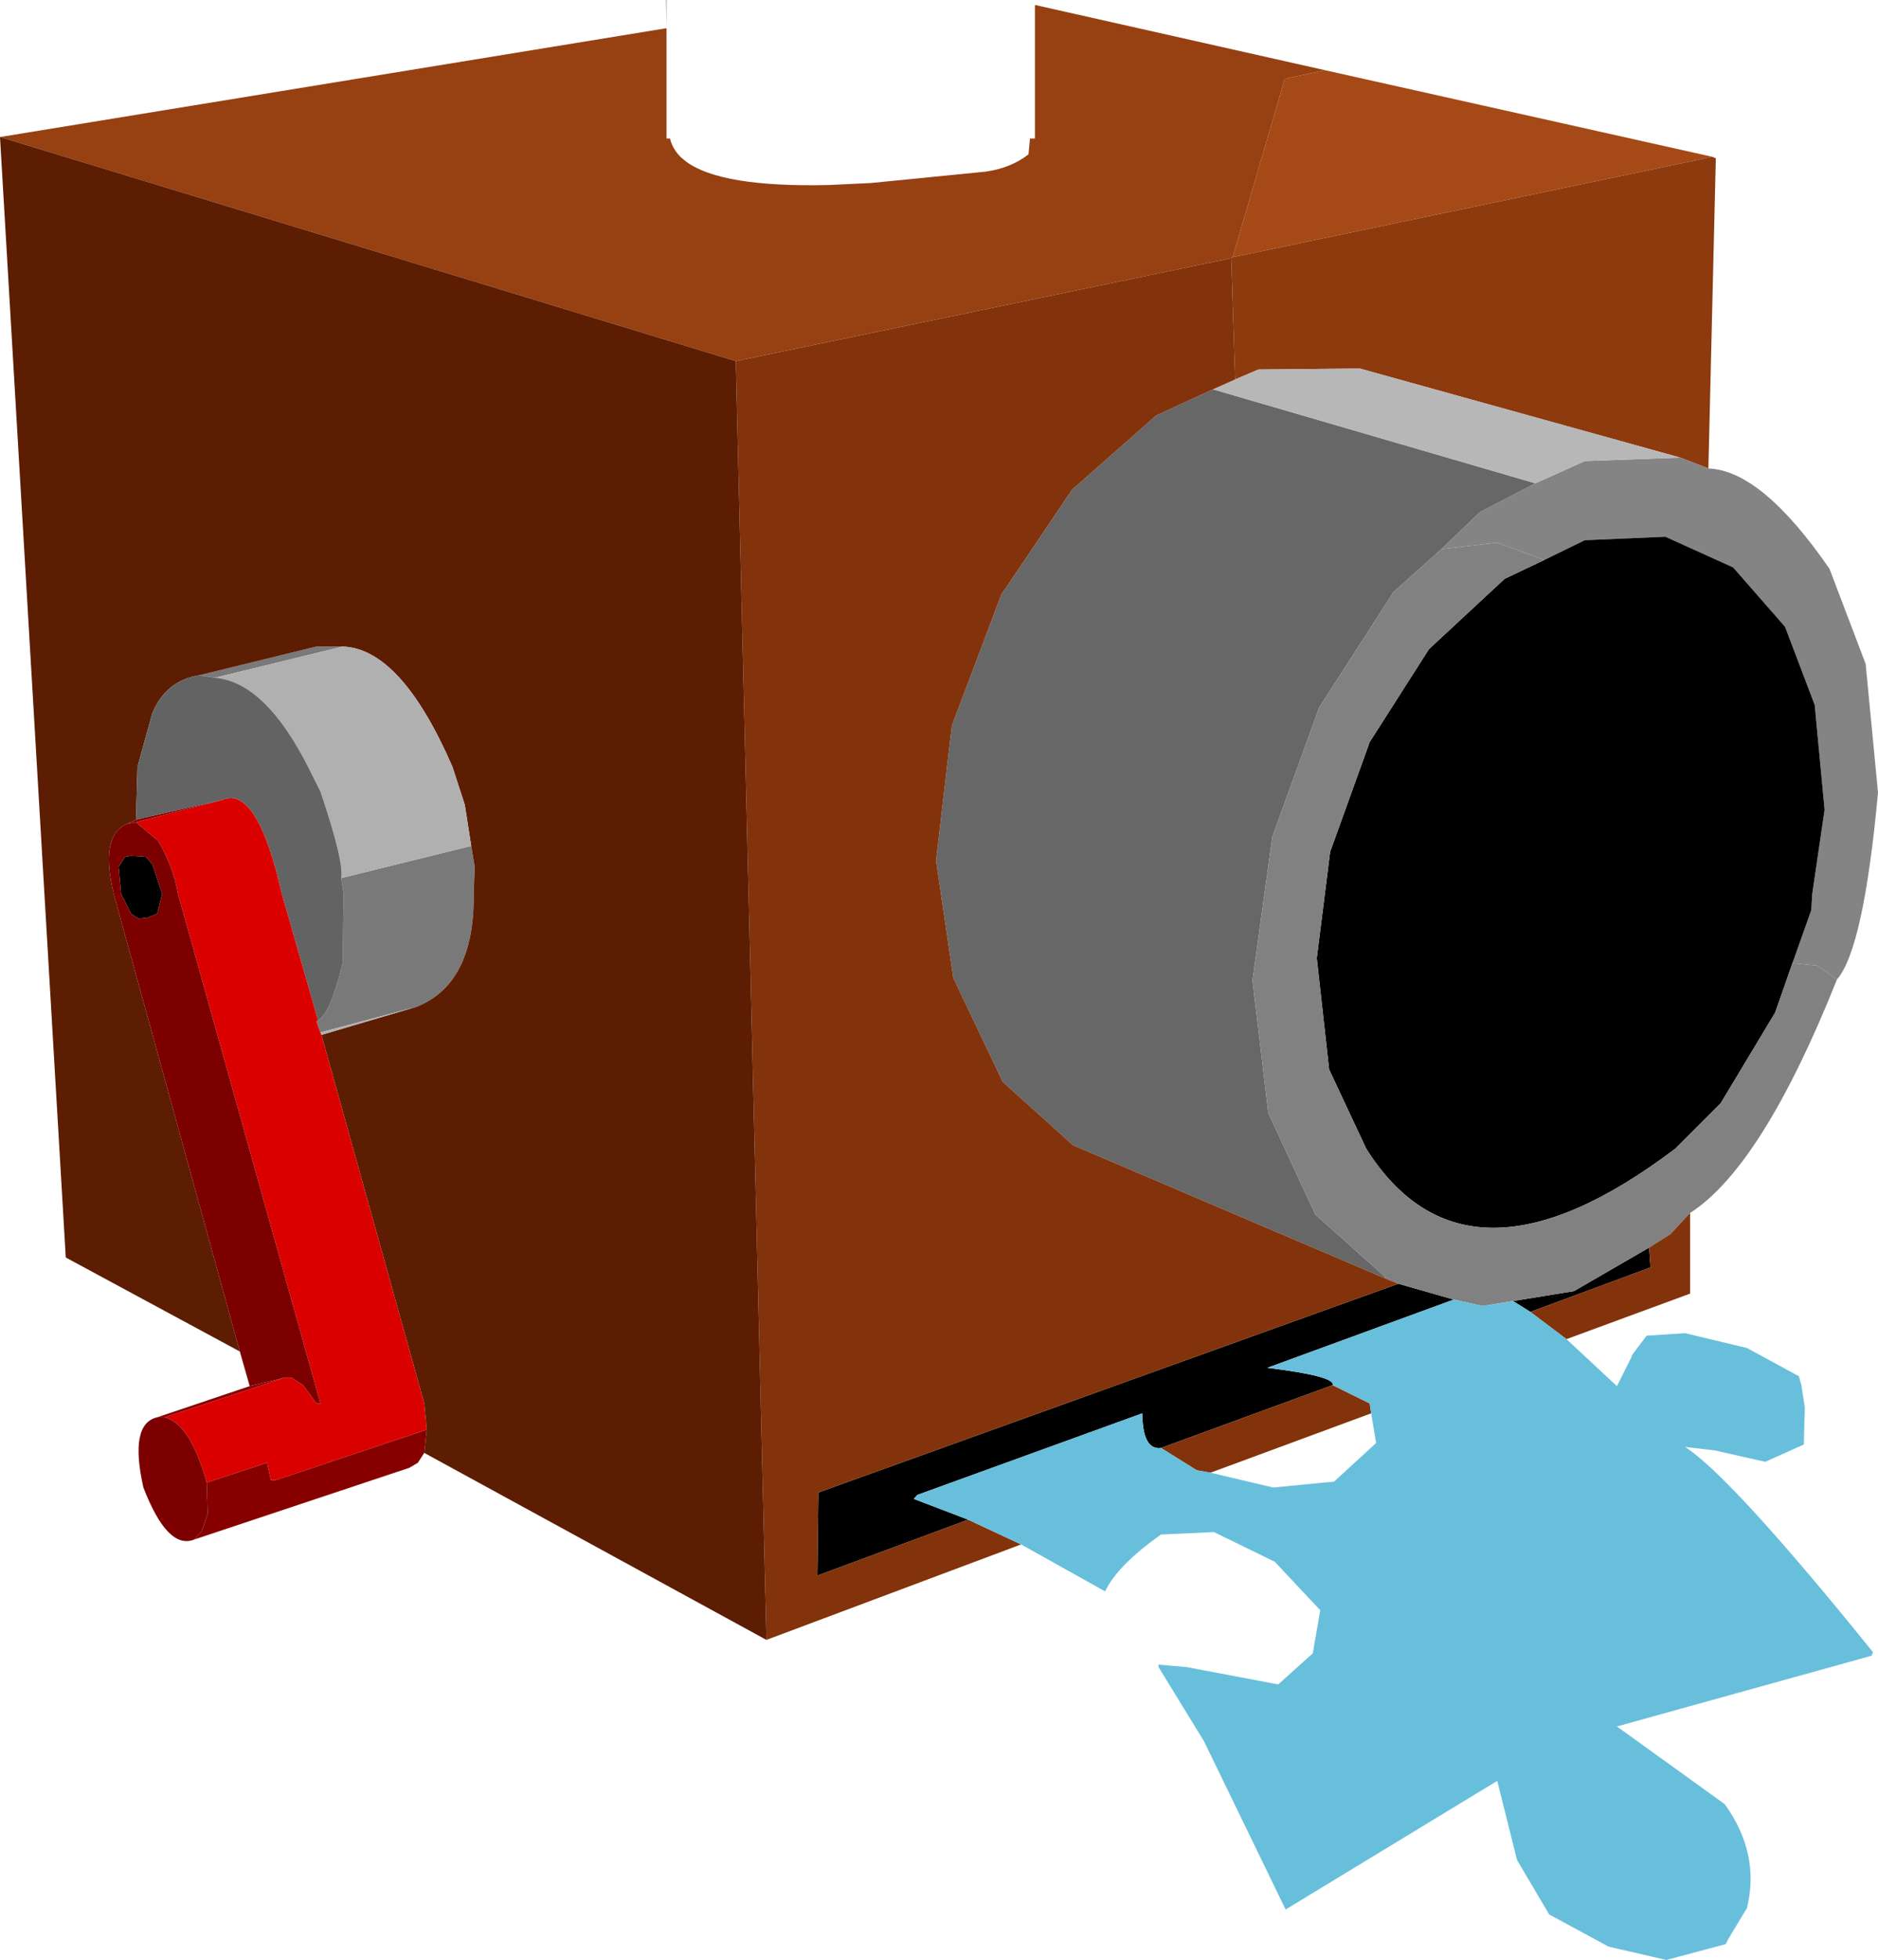 <?xml version="1.0" encoding="UTF-8" standalone="no"?>
<svg xmlns:xlink="http://www.w3.org/1999/xlink" height="198.1px" width="189.9px" xmlns="http://www.w3.org/2000/svg">
  <g transform="matrix(1.0, 0.0, 0.0, 1.0, 105.4, 80.0)">
    <path d="M67.75 -64.15 L19.25 -54.0 24.5 -72.0 25.0 -72.15 28.6 -72.9 67.75 -64.15" fill="#a54916" fill-rule="evenodd" stroke="none"/>
    <path d="M19.25 -54.0 L19.1 -54.0 19.1 -53.9 -31.0 -43.5 -105.4 -66.15 -38.0 -77.15 -38.0 -66.0 -37.65 -66.0 -37.55 -65.65 Q-37.25 -64.8 -36.55 -64.1 L-36.0 -63.65 Q-32.45 -61.05 -21.6 -61.3 L-17.35 -61.5 -5.75 -62.65 Q-3.2 -63.0 -1.4 -64.4 L-1.25 -66.0 -0.75 -66.0 -0.75 -79.5 28.6 -72.9 25.0 -72.15 24.5 -72.0 19.25 -54.0" fill="#974012" fill-rule="evenodd" stroke="none"/>
    <path d="M67.75 -64.15 L68.1 -64.0 67.35 -32.65 64.5 -33.75 32.1 -42.75 21.85 -42.65 19.5 -41.65 19.1 -53.9 19.1 -54.0 19.25 -54.0 67.75 -64.15" fill="#8d3a0f" fill-rule="evenodd" stroke="none"/>
    <path d="M64.5 -33.75 L67.35 -32.65 Q72.75 -32.45 79.6 -22.5 L83.25 -12.9 84.5 0.1 Q83.05 15.9 80.35 19.0 L78.35 17.6 75.85 17.35 77.75 12.0 77.85 10.35 79.1 1.85 78.1 -8.75 75.1 -16.65 69.85 -22.65 63.0 -25.75 54.85 -25.4 50.75 -23.4 46.0 -25.15 40.35 -24.5 44.25 -28.25 49.85 -31.15 54.85 -33.4 64.5 -33.75" fill="#848484" fill-rule="evenodd" stroke="none"/>
    <path d="M75.85 17.35 L74.1 22.35 68.6 31.5 64.0 36.1 Q42.85 52.1 32.75 36.1 L29.0 28.1 27.75 16.85 29.1 6.1 33.1 -5.0 39.1 -14.4 46.75 -21.5 50.75 -23.4 54.85 -25.4 63.0 -25.75 69.85 -22.65 75.1 -16.65 78.1 -8.75 79.1 1.85 77.85 10.35 77.75 12.0 75.85 17.35 M36.0 49.75 L41.6 51.35 22.75 58.25 Q29.65 59.1 29.35 60.0 L12.0 66.35 Q10.15 66.6 10.1 62.85 L-12.65 71.1 -13.0 71.5 -7.5 73.6 -22.75 79.25 -22.65 70.85 36.0 49.75 M47.6 51.5 L53.75 50.5 61.35 46.1 61.5 48.1 49.35 52.6 47.6 51.5 M-89.0 10.35 L-89.5 12.35 -90.5 12.75 -91.4 12.85 -92.15 12.35 -93.15 10.35 -93.4 7.6 -92.75 6.6 -92.15 6.5 -90.65 6.6 -90.0 7.35 -89.0 10.35" fill="#000000" fill-rule="evenodd" stroke="none"/>
    <path d="M40.35 -24.5 L35.5 -20.15 28.0 -8.5 23.25 4.6 21.25 19.1 22.85 32.5 27.6 42.75 34.6 49.0 34.75 49.25 3.1 35.75 -4.0 29.35 -9.0 18.85 -10.75 7.0 -9.15 -6.65 -4.15 -19.9 3.0 -30.5 11.5 -38.0 17.25 -40.65 49.85 -31.15 44.25 -28.25 40.35 -24.5" fill="#676767" fill-rule="evenodd" stroke="none"/>
    <path d="M80.35 19.0 Q72.8 37.9 65.5 42.6 L63.5 44.75 61.35 46.1 53.75 50.5 47.6 51.5 44.5 52.0 41.6 51.35 36.0 49.75 34.75 49.25 34.6 49.0 27.6 42.75 22.85 32.5 21.25 19.1 23.25 4.6 28.0 -8.5 35.5 -20.15 40.35 -24.5 46.0 -25.15 50.75 -23.4 46.75 -21.5 39.1 -14.4 33.1 -5.0 29.1 6.1 27.75 16.85 29.0 28.1 32.75 36.1 Q42.85 52.1 64.0 36.1 L68.6 31.5 74.1 22.35 75.85 17.35 78.35 17.6 80.35 19.0" fill="#818181" fill-rule="evenodd" stroke="none"/>
    <path d="M19.5 -41.65 L21.85 -42.65 32.1 -42.75 64.5 -33.75 54.85 -33.4 49.85 -31.15 17.25 -40.65 19.5 -41.65" fill="#b7b7b7" fill-rule="evenodd" stroke="none"/>
    <path d="M19.1 -53.9 L19.5 -41.65 17.25 -40.65 11.5 -38.0 3.0 -30.5 -4.15 -19.9 -9.15 -6.65 -10.75 7.0 -9.0 18.85 -4.0 29.35 3.1 35.75 34.75 49.25 36.0 49.75 -22.65 70.85 -22.75 79.25 -7.5 73.6 -2.15 76.1 -27.9 85.75 -31.0 -43.5 19.1 -53.9 M65.5 42.6 L65.5 50.75 53.0 55.35 49.35 52.6 61.5 48.1 61.35 46.1 63.5 44.75 65.5 42.6 M29.35 60.0 L33.1 61.85 33.25 62.85 17.0 68.85 15.6 68.6 12.0 66.35 29.35 60.0" fill="#82330c" fill-rule="evenodd" stroke="none"/>
    <path d="M53.0 55.35 L58.1 60.1 59.6 57.1 59.6 57.0 61.1 55.0 65.0 54.75 71.25 56.25 76.5 59.1 76.75 60.0 77.1 62.25 77.0 66.0 73.1 67.75 68.0 66.6 65.0 66.25 Q69.75 69.35 84.0 87.0 L83.85 87.35 58.1 94.5 69.0 102.35 Q72.6 107.35 71.25 112.85 L69.35 116.0 69.1 116.5 63.1 118.1 57.25 116.75 51.25 113.5 48.0 108.0 46.0 100.0 24.6 113.0 16.35 96.0 11.75 88.5 11.75 88.25 14.6 88.5 23.85 90.25 27.35 87.1 28.1 82.75 23.5 77.85 17.35 74.85 12.0 75.1 Q7.55 78.25 6.35 80.85 L-2.15 76.1 -7.5 73.6 -13.0 71.5 -12.65 71.1 10.1 62.85 Q10.15 66.6 12.0 66.35 L15.6 68.6 17.0 68.85 23.35 70.35 29.5 69.75 33.75 65.85 33.25 62.85 33.1 61.85 29.35 60.0 Q29.65 59.1 22.75 58.25 L41.6 51.35 44.5 52.0 47.6 51.5 49.35 52.6 53.0 55.35" fill="#68bfdb" fill-rule="evenodd" stroke="none"/>
    <path d="M-38.0 -77.15 L-38.05 -80.0 -38.0 -80.0 -38.0 -77.15" fill="#6d6d6d" fill-rule="evenodd" stroke="none"/>
    <path d="M-85.25 -11.75 L-73.4 -14.65 -70.75 -14.65 -83.65 -11.5 -85.25 -11.75 M-57.75 5.5 L-57.4 7.6 -57.5 10.35 Q-57.4 19.4 -63.25 21.75 L-73.0 24.35 -73.4 23.25 -73.25 23.1 Q-72.0 22.5 -70.75 17.35 L-70.65 10.35 -70.9 8.75 -57.75 5.5" fill="#797979" fill-rule="evenodd" stroke="none"/>
    <path d="M-27.9 85.75 L-62.5 66.85 -62.25 64.5 -62.5 61.85 -72.9 24.6 -63.25 21.75 Q-57.4 19.4 -57.5 10.35 L-57.4 7.6 -57.75 5.5 -58.4 1.35 -59.65 -2.5 Q-64.85 -14.45 -70.75 -14.65 L-73.4 -14.65 -85.25 -11.75 Q-88.65 -11.2 -90.0 -7.9 L-91.5 -2.5 -91.65 2.85 -92.5 3.25 Q-95.35 4.4 -93.9 10.35 L-81.15 56.6 -98.75 47.1 -105.4 -66.15 -31.0 -43.5 -27.9 85.75" fill="#5d1d02" fill-rule="evenodd" stroke="none"/>
    <path d="M-70.75 -14.65 Q-64.85 -14.45 -59.65 -2.5 L-58.4 1.35 -57.75 5.5 -70.9 8.75 Q-70.6 7.1 -73.0 0.0 L-74.25 -2.5 Q-78.6 -11.05 -83.65 -11.5 L-70.75 -14.65 M-63.25 21.75 L-72.9 24.6 -73.0 24.35 -63.25 21.75" fill="#b0b0b0" fill-rule="evenodd" stroke="none"/>
    <path d="M-91.65 2.85 L-91.5 -2.5 -90.0 -7.9 Q-88.65 -11.2 -85.25 -11.75 L-83.65 -11.5 Q-78.6 -11.05 -74.25 -2.5 L-73.0 0.0 Q-70.6 7.1 -70.9 8.75 L-70.65 10.35 -70.75 17.35 Q-72.0 22.5 -73.25 23.1 L-76.9 10.35 Q-79.4 -0.65 -82.9 0.85 L-91.65 2.85" fill="#636363" fill-rule="evenodd" stroke="none"/>
    <path d="M-72.9 24.6 L-62.5 61.85 -62.25 64.5 -77.5 69.6 -78.0 69.6 -78.4 67.85 -84.5 69.85 Q-86.15 63.9 -88.75 63.25 L-76.65 59.25 -75.9 59.25 -74.75 60.0 -73.4 61.85 -73.0 61.85 -87.4 10.35 Q-87.9 7.55 -89.4 5.0 L-91.65 3.1 -82.9 0.85 Q-79.4 -0.65 -76.9 10.35 L-73.25 23.1 -73.4 23.25 -73.0 24.35 -72.9 24.6" fill="#db0000" fill-rule="evenodd" stroke="none"/>
    <path d="M-85.75 75.6 Q-88.45 76.7 -90.9 70.35 -92.35 63.9 -89.5 63.25 L-88.75 63.25 Q-86.15 63.9 -84.5 69.85 L-84.4 73.0 -85.0 74.75 -85.75 75.6 M-80.15 60.1 L-81.15 56.6 -93.9 10.35 Q-95.35 4.4 -92.5 3.25 L-91.65 3.1 -89.4 5.0 Q-87.9 7.55 -87.4 10.35 L-73.0 61.85 -73.4 61.85 -74.75 60.0 -75.9 59.25 -76.65 59.25 -80.15 60.1 M-89.0 10.35 L-90.0 7.35 -90.65 6.6 -92.15 6.5 -92.75 6.6 -93.4 7.6 -93.15 10.35 -92.15 12.35 -91.4 12.85 -90.5 12.75 -89.5 12.35 -89.0 10.35" fill="#7c0000" fill-rule="evenodd" stroke="none"/>
    <path d="M-62.5 66.85 L-63.15 67.85 -64.0 68.35 -85.75 75.6 -85.0 74.75 -84.4 73.0 -84.5 69.85 -78.4 67.85 -78.0 69.6 -77.5 69.6 -62.25 64.5 -62.5 66.85 M-89.5 63.25 L-80.15 60.1 -76.65 59.25 -88.75 63.25 -89.5 63.25 M-82.9 0.85 L-91.65 3.1 -92.5 3.25 -91.65 2.85 -82.9 0.85" fill="#870000" fill-rule="evenodd" stroke="none"/>
  </g>
</svg>

